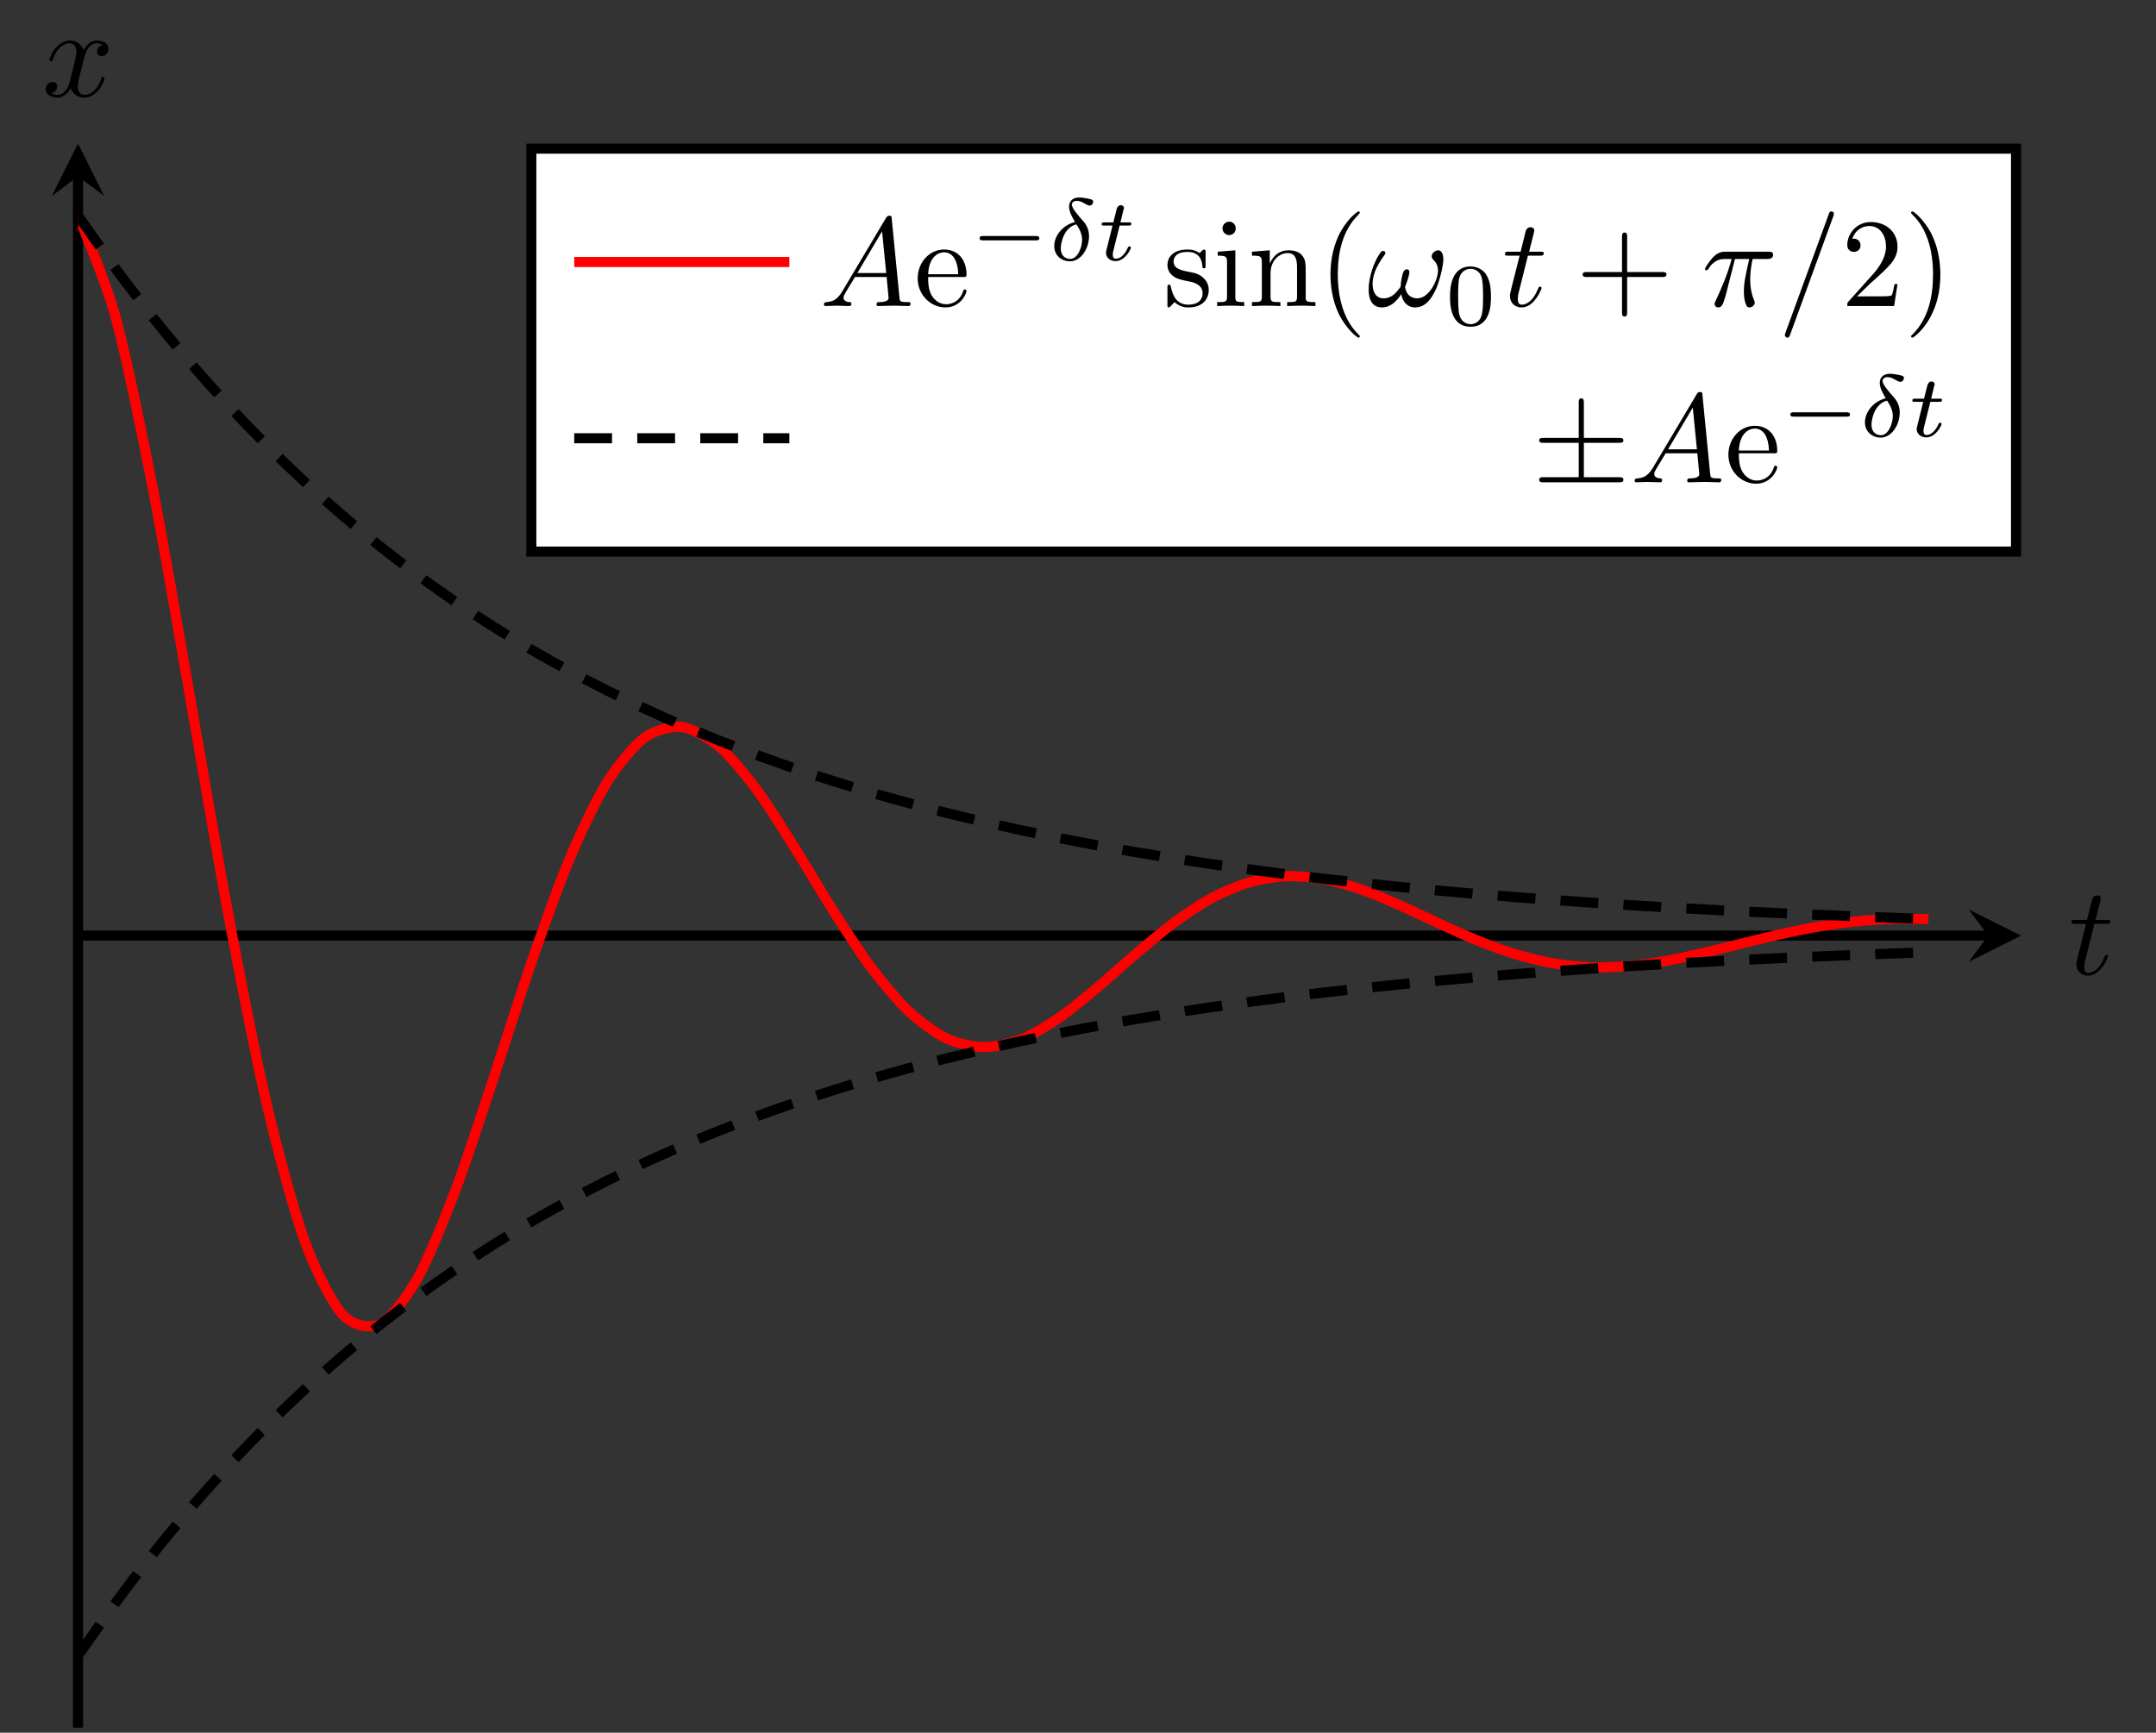 <?xml version="1.0" encoding="UTF-8"?>
<svg xmlns="http://www.w3.org/2000/svg" xmlns:xlink="http://www.w3.org/1999/xlink" width="170.428pt" height="137pt" viewBox="0 0 170.428 137" version="1.1">
<rect x="0" y="0" width="170.428" height="137" fill="#333333" stroke="none"/>
<defs>
<g>
<symbol overflow="visible" id="glyph0-0">
<path style="stroke:none;" d=""/>
</symbol>
<symbol overflow="visible" id="glyph0-1">
<path style="stroke:none;" d="M 2.047 -3.984 L 2.984 -3.984 C 3.188 -3.984 3.297 -3.984 3.297 -4.188 C 3.297 -4.297 3.188 -4.297 3.016 -4.297 L 2.141 -4.297 C 2.5 -5.719 2.547 -5.906 2.547 -5.969 C 2.547 -6.141 2.422 -6.234 2.25 -6.234 C 2.219 -6.234 1.938 -6.234 1.859 -5.875 L 1.469 -4.297 L 0.531 -4.297 C 0.328 -4.297 0.234 -4.297 0.234 -4.109 C 0.234 -3.984 0.312 -3.984 0.516 -3.984 L 1.391 -3.984 C 0.672 -1.156 0.625 -0.984 0.625 -0.812 C 0.625 -0.266 1 0.109 1.547 0.109 C 2.562 0.109 3.125 -1.344 3.125 -1.422 C 3.125 -1.531 3.047 -1.531 3.016 -1.531 C 2.922 -1.531 2.906 -1.5 2.859 -1.391 C 2.438 -0.344 1.906 -0.109 1.562 -0.109 C 1.359 -0.109 1.25 -0.234 1.25 -0.562 C 1.25 -0.812 1.281 -0.875 1.312 -1.047 Z M 2.047 -3.984 "/>
</symbol>
<symbol overflow="visible" id="glyph0-2">
<path style="stroke:none;" d="M 3.328 -3.016 C 3.391 -3.266 3.625 -4.188 4.312 -4.188 C 4.359 -4.188 4.609 -4.188 4.812 -4.062 C 4.531 -4 4.344 -3.766 4.344 -3.516 C 4.344 -3.359 4.453 -3.172 4.719 -3.172 C 4.938 -3.172 5.25 -3.344 5.25 -3.75 C 5.25 -4.266 4.672 -4.406 4.328 -4.406 C 3.75 -4.406 3.406 -3.875 3.281 -3.656 C 3.031 -4.312 2.5 -4.406 2.203 -4.406 C 1.172 -4.406 0.594 -3.125 0.594 -2.875 C 0.594 -2.766 0.703 -2.766 0.719 -2.766 C 0.797 -2.766 0.828 -2.797 0.844 -2.875 C 1.188 -3.938 1.844 -4.188 2.188 -4.188 C 2.375 -4.188 2.719 -4.094 2.719 -3.516 C 2.719 -3.203 2.547 -2.547 2.188 -1.141 C 2.031 -0.531 1.672 -0.109 1.234 -0.109 C 1.172 -0.109 0.953 -0.109 0.734 -0.234 C 0.984 -0.297 1.203 -0.5 1.203 -0.781 C 1.203 -1.047 0.984 -1.125 0.844 -1.125 C 0.531 -1.125 0.297 -0.875 0.297 -0.547 C 0.297 -0.094 0.781 0.109 1.219 0.109 C 1.891 0.109 2.25 -0.594 2.266 -0.641 C 2.391 -0.281 2.75 0.109 3.344 0.109 C 4.375 0.109 4.938 -1.172 4.938 -1.422 C 4.938 -1.531 4.859 -1.531 4.828 -1.531 C 4.734 -1.531 4.719 -1.484 4.688 -1.422 C 4.359 -0.344 3.688 -0.109 3.375 -0.109 C 2.984 -0.109 2.828 -0.422 2.828 -0.766 C 2.828 -0.984 2.875 -1.203 2.984 -1.641 Z M 3.328 -3.016 "/>
</symbol>
<symbol overflow="visible" id="glyph0-3">
<path style="stroke:none;" d="M 1.781 -1.141 C 1.391 -0.484 1 -0.344 0.562 -0.312 C 0.438 -0.297 0.344 -0.297 0.344 -0.109 C 0.344 -0.047 0.406 0 0.484 0 C 0.75 0 1.062 -0.031 1.328 -0.031 C 1.672 -0.031 2.016 0 2.328 0 C 2.391 0 2.516 0 2.516 -0.188 C 2.516 -0.297 2.438 -0.312 2.359 -0.312 C 2.141 -0.328 1.891 -0.406 1.891 -0.656 C 1.891 -0.781 1.953 -0.891 2.031 -1.031 L 2.797 -2.297 L 5.297 -2.297 C 5.312 -2.094 5.453 -0.734 5.453 -0.641 C 5.453 -0.344 4.938 -0.312 4.734 -0.312 C 4.594 -0.312 4.5 -0.312 4.5 -0.109 C 4.5 0 4.609 0 4.641 0 C 5.047 0 5.469 -0.031 5.875 -0.031 C 6.125 -0.031 6.766 0 7.016 0 C 7.062 0 7.188 0 7.188 -0.203 C 7.188 -0.312 7.094 -0.312 6.953 -0.312 C 6.344 -0.312 6.344 -0.375 6.312 -0.672 L 5.703 -6.891 C 5.688 -7.094 5.688 -7.141 5.516 -7.141 C 5.359 -7.141 5.312 -7.062 5.25 -6.969 Z M 2.984 -2.609 L 4.938 -5.906 L 5.266 -2.609 Z M 2.984 -2.609 "/>
</symbol>
<symbol overflow="visible" id="glyph0-4">
<path style="stroke:none;" d="M 6.031 -3.703 C 6.031 -4.156 5.859 -4.406 5.625 -4.406 C 5.375 -4.406 5.109 -4.172 5.109 -3.938 C 5.109 -3.844 5.156 -3.734 5.25 -3.641 C 5.422 -3.484 5.609 -3.219 5.609 -2.797 C 5.609 -2.406 5.406 -1.828 5.109 -1.375 C 4.812 -0.953 4.438 -0.609 3.969 -0.609 C 3.406 -0.609 3.094 -0.969 3 -1.5 C 3.109 -1.766 3.344 -2.406 3.344 -2.688 C 3.344 -2.797 3.297 -2.906 3.156 -2.906 C 3.078 -2.906 2.969 -2.875 2.891 -2.734 C 2.781 -2.531 2.656 -1.891 2.656 -1.531 C 2.328 -1.062 1.938 -0.609 1.312 -0.609 C 0.641 -0.609 0.438 -1.203 0.438 -1.75 C 0.438 -3 1.453 -4.047 1.453 -4.172 C 1.453 -4.281 1.375 -4.359 1.266 -4.359 C 1.141 -4.359 1.062 -4.234 1 -4.141 C 0.5 -3.406 0.125 -2.219 0.125 -1.312 C 0.125 -0.625 0.344 0.109 1.172 0.109 C 1.875 0.109 2.344 -0.391 2.703 -0.938 C 2.797 -0.359 3.188 0.109 3.797 0.109 C 4.578 0.109 5.047 -0.5 5.406 -1.25 C 5.656 -1.734 6.031 -3.094 6.031 -3.703 Z M 6.031 -3.703 "/>
</symbol>
<symbol overflow="visible" id="glyph0-5">
<path style="stroke:none;" d="M 2.641 -3.719 L 3.766 -3.719 C 3.438 -2.25 3.344 -1.812 3.344 -1.141 C 3.344 -1 3.344 -0.734 3.422 -0.391 C 3.531 0.047 3.641 0.109 3.781 0.109 C 3.984 0.109 4.203 -0.062 4.203 -0.266 C 4.203 -0.328 4.203 -0.344 4.141 -0.484 C 3.844 -1.203 3.844 -1.859 3.844 -2.141 C 3.844 -2.656 3.922 -3.203 4.031 -3.719 L 5.156 -3.719 C 5.297 -3.719 5.656 -3.719 5.656 -4.062 C 5.656 -4.297 5.438 -4.297 5.25 -4.297 L 1.906 -4.297 C 1.688 -4.297 1.312 -4.297 0.875 -3.828 C 0.531 -3.438 0.266 -2.984 0.266 -2.938 C 0.266 -2.922 0.266 -2.828 0.391 -2.828 C 0.469 -2.828 0.484 -2.875 0.547 -2.953 C 1.031 -3.719 1.609 -3.719 1.812 -3.719 L 2.375 -3.719 C 2.062 -2.516 1.531 -1.312 1.109 -0.406 C 1.031 -0.25 1.031 -0.234 1.031 -0.156 C 1.031 0.031 1.188 0.109 1.312 0.109 C 1.609 0.109 1.688 -0.172 1.812 -0.531 C 1.953 -1 1.953 -1.016 2.078 -1.516 Z M 2.641 -3.719 "/>
</symbol>
<symbol overflow="visible" id="glyph0-6">
<path style="stroke:none;" d="M 4.375 -7.094 C 4.422 -7.234 4.422 -7.266 4.422 -7.281 C 4.422 -7.391 4.344 -7.484 4.234 -7.484 C 4.156 -7.484 4.094 -7.453 4.062 -7.391 L 0.594 2.109 C 0.547 2.25 0.547 2.281 0.547 2.297 C 0.547 2.406 0.641 2.5 0.75 2.5 C 0.875 2.5 0.906 2.422 0.969 2.25 Z M 4.375 -7.094 "/>
</symbol>
<symbol overflow="visible" id="glyph1-0">
<path style="stroke:none;" d=""/>
</symbol>
<symbol overflow="visible" id="glyph1-1">
<path style="stroke:none;" d="M 1.109 -2.516 C 1.172 -4 2.016 -4.25 2.359 -4.25 C 3.375 -4.25 3.484 -2.906 3.484 -2.516 Z M 1.109 -2.297 L 3.891 -2.297 C 4.109 -2.297 4.141 -2.297 4.141 -2.516 C 4.141 -3.5 3.594 -4.469 2.359 -4.469 C 1.203 -4.469 0.281 -3.438 0.281 -2.188 C 0.281 -0.859 1.328 0.109 2.469 0.109 C 3.688 0.109 4.141 -1 4.141 -1.188 C 4.141 -1.281 4.062 -1.312 4 -1.312 C 3.922 -1.312 3.891 -1.25 3.875 -1.172 C 3.531 -0.141 2.625 -0.141 2.531 -0.141 C 2.031 -0.141 1.641 -0.438 1.406 -0.812 C 1.109 -1.281 1.109 -1.938 1.109 -2.297 Z M 1.109 -2.297 "/>
</symbol>
<symbol overflow="visible" id="glyph1-2">
<path style="stroke:none;" d="M 2.078 -1.938 C 2.297 -1.891 3.109 -1.734 3.109 -1.016 C 3.109 -0.516 2.766 -0.109 1.984 -0.109 C 1.141 -0.109 0.781 -0.672 0.594 -1.531 C 0.562 -1.656 0.562 -1.688 0.453 -1.688 C 0.328 -1.688 0.328 -1.625 0.328 -1.453 L 0.328 -0.125 C 0.328 0.047 0.328 0.109 0.438 0.109 C 0.484 0.109 0.5 0.094 0.688 -0.094 C 0.703 -0.109 0.703 -0.125 0.891 -0.312 C 1.328 0.094 1.781 0.109 1.984 0.109 C 3.125 0.109 3.594 -0.562 3.594 -1.281 C 3.594 -1.797 3.297 -2.109 3.172 -2.219 C 2.844 -2.547 2.453 -2.625 2.031 -2.703 C 1.469 -2.812 0.812 -2.938 0.812 -3.516 C 0.812 -3.875 1.062 -4.281 1.922 -4.281 C 3.016 -4.281 3.078 -3.375 3.094 -3.078 C 3.094 -2.984 3.188 -2.984 3.203 -2.984 C 3.344 -2.984 3.344 -3.031 3.344 -3.219 L 3.344 -4.234 C 3.344 -4.391 3.344 -4.469 3.234 -4.469 C 3.188 -4.469 3.156 -4.469 3.031 -4.344 C 3 -4.312 2.906 -4.219 2.859 -4.188 C 2.484 -4.469 2.078 -4.469 1.922 -4.469 C 0.703 -4.469 0.328 -3.797 0.328 -3.234 C 0.328 -2.891 0.484 -2.609 0.75 -2.391 C 1.078 -2.141 1.359 -2.078 2.078 -1.938 Z M 2.078 -1.938 "/>
</symbol>
<symbol overflow="visible" id="glyph1-3">
<path style="stroke:none;" d="M 1.766 -4.406 L 0.375 -4.297 L 0.375 -3.984 C 1.016 -3.984 1.109 -3.922 1.109 -3.438 L 1.109 -0.75 C 1.109 -0.312 1 -0.312 0.328 -0.312 L 0.328 0 C 0.641 -0.016 1.188 -0.031 1.422 -0.031 C 1.781 -0.031 2.125 -0.016 2.469 0 L 2.469 -0.312 C 1.797 -0.312 1.766 -0.359 1.766 -0.75 Z M 1.797 -6.141 C 1.797 -6.453 1.562 -6.672 1.281 -6.672 C 0.969 -6.672 0.75 -6.406 0.75 -6.141 C 0.75 -5.875 0.969 -5.609 1.281 -5.609 C 1.562 -5.609 1.797 -5.828 1.797 -6.141 Z M 1.797 -6.141 "/>
</symbol>
<symbol overflow="visible" id="glyph1-4">
<path style="stroke:none;" d="M 1.094 -3.422 L 1.094 -0.75 C 1.094 -0.312 0.984 -0.312 0.312 -0.312 L 0.312 0 C 0.672 -0.016 1.172 -0.031 1.453 -0.031 C 1.703 -0.031 2.219 -0.016 2.562 0 L 2.562 -0.312 C 1.891 -0.312 1.781 -0.312 1.781 -0.75 L 1.781 -2.594 C 1.781 -3.625 2.5 -4.188 3.125 -4.188 C 3.766 -4.188 3.875 -3.656 3.875 -3.078 L 3.875 -0.75 C 3.875 -0.312 3.766 -0.312 3.094 -0.312 L 3.094 0 C 3.438 -0.016 3.953 -0.031 4.219 -0.031 C 4.469 -0.031 5 -0.016 5.328 0 L 5.328 -0.312 C 4.812 -0.312 4.562 -0.312 4.562 -0.609 L 4.562 -2.516 C 4.562 -3.375 4.562 -3.672 4.25 -4.031 C 4.109 -4.203 3.781 -4.406 3.203 -4.406 C 2.469 -4.406 2 -3.984 1.719 -3.359 L 1.719 -4.406 L 0.312 -4.297 L 0.312 -3.984 C 1.016 -3.984 1.094 -3.922 1.094 -3.422 Z M 1.094 -3.422 "/>
</symbol>
<symbol overflow="visible" id="glyph1-5">
<path style="stroke:none;" d="M 3.297 2.391 C 3.297 2.359 3.297 2.344 3.125 2.172 C 1.891 0.922 1.562 -0.969 1.562 -2.5 C 1.562 -4.234 1.938 -5.969 3.172 -7.203 C 3.297 -7.328 3.297 -7.344 3.297 -7.375 C 3.297 -7.453 3.266 -7.484 3.203 -7.484 C 3.094 -7.484 2.203 -6.797 1.609 -5.531 C 1.109 -4.438 0.984 -3.328 0.984 -2.5 C 0.984 -1.719 1.094 -0.516 1.641 0.625 C 2.25 1.844 3.094 2.5 3.203 2.5 C 3.266 2.5 3.297 2.469 3.297 2.391 Z M 3.297 2.391 "/>
</symbol>
<symbol overflow="visible" id="glyph1-6">
<path style="stroke:none;" d="M 4.078 -2.297 L 6.859 -2.297 C 7 -2.297 7.188 -2.297 7.188 -2.5 C 7.188 -2.688 7 -2.688 6.859 -2.688 L 4.078 -2.688 L 4.078 -5.484 C 4.078 -5.625 4.078 -5.812 3.875 -5.812 C 3.672 -5.812 3.672 -5.625 3.672 -5.484 L 3.672 -2.688 L 0.891 -2.688 C 0.75 -2.688 0.562 -2.688 0.562 -2.5 C 0.562 -2.297 0.75 -2.297 0.891 -2.297 L 3.672 -2.297 L 3.672 0.5 C 3.672 0.641 3.672 0.828 3.875 0.828 C 4.078 0.828 4.078 0.641 4.078 0.5 Z M 4.078 -2.297 "/>
</symbol>
<symbol overflow="visible" id="glyph1-7">
<path style="stroke:none;" d="M 1.266 -0.766 L 2.328 -1.797 C 3.875 -3.172 4.469 -3.703 4.469 -4.703 C 4.469 -5.844 3.578 -6.641 2.359 -6.641 C 1.234 -6.641 0.5 -5.719 0.5 -4.828 C 0.5 -4.281 1 -4.281 1.031 -4.281 C 1.203 -4.281 1.547 -4.391 1.547 -4.812 C 1.547 -5.062 1.359 -5.328 1.016 -5.328 C 0.938 -5.328 0.922 -5.328 0.891 -5.312 C 1.109 -5.969 1.656 -6.328 2.234 -6.328 C 3.141 -6.328 3.562 -5.516 3.562 -4.703 C 3.562 -3.906 3.078 -3.125 2.516 -2.5 L 0.609 -0.375 C 0.5 -0.266 0.5 -0.234 0.5 0 L 4.203 0 L 4.469 -1.734 L 4.234 -1.734 C 4.172 -1.438 4.109 -1 4 -0.844 C 3.938 -0.766 3.281 -0.766 3.062 -0.766 Z M 1.266 -0.766 "/>
</symbol>
<symbol overflow="visible" id="glyph1-8">
<path style="stroke:none;" d="M 2.875 -2.5 C 2.875 -3.266 2.766 -4.469 2.219 -5.609 C 1.625 -6.828 0.766 -7.484 0.672 -7.484 C 0.609 -7.484 0.562 -7.438 0.562 -7.375 C 0.562 -7.344 0.562 -7.328 0.75 -7.141 C 1.734 -6.156 2.297 -4.578 2.297 -2.5 C 2.297 -0.781 1.938 0.969 0.703 2.219 C 0.562 2.344 0.562 2.359 0.562 2.391 C 0.562 2.453 0.609 2.5 0.672 2.5 C 0.766 2.5 1.672 1.812 2.25 0.547 C 2.766 -0.547 2.875 -1.656 2.875 -2.5 Z M 2.875 -2.5 "/>
</symbol>
<symbol overflow="visible" id="glyph2-0">
<path style="stroke:none;" d=""/>
</symbol>
<symbol overflow="visible" id="glyph2-1">
<path style="stroke:none;" d="M 5.188 -1.578 C 5.297 -1.578 5.469 -1.578 5.469 -1.734 C 5.469 -1.922 5.297 -1.922 5.188 -1.922 L 1.031 -1.922 C 0.922 -1.922 0.75 -1.922 0.75 -1.75 C 0.75 -1.578 0.906 -1.578 1.031 -1.578 Z M 5.188 -1.578 "/>
</symbol>
<symbol overflow="visible" id="glyph3-0">
<path style="stroke:none;" d=""/>
</symbol>
<symbol overflow="visible" id="glyph3-1">
<path style="stroke:none;" d="M 2.062 -3.031 C 1.016 -2.766 0.422 -1.875 0.422 -1.141 C 0.422 -0.391 0.984 0.078 1.672 0.078 C 2.516 0.078 3.172 -0.906 3.172 -1.922 C 3.172 -2.594 2.812 -3 2.594 -3.234 C 2.344 -3.531 1.812 -4.094 1.812 -4.422 C 1.812 -4.516 1.922 -4.703 2.203 -4.703 C 2.438 -4.703 2.641 -4.594 2.781 -4.516 C 2.844 -4.484 3.094 -4.328 3.203 -4.328 C 3.375 -4.328 3.5 -4.484 3.5 -4.625 C 3.5 -4.797 3.406 -4.812 3.031 -4.891 C 2.953 -4.906 2.625 -4.969 2.406 -4.969 C 1.875 -4.969 1.594 -4.672 1.594 -4.25 C 1.594 -3.875 1.812 -3.453 2.062 -3.031 Z M 2.172 -2.844 C 2.375 -2.531 2.625 -2.125 2.625 -1.625 C 2.625 -1.047 2.281 -0.109 1.688 -0.109 C 1.312 -0.109 0.938 -0.359 0.938 -0.938 C 0.938 -1.406 1.203 -2.609 2.172 -2.844 Z M 2.172 -2.844 "/>
</symbol>
<symbol overflow="visible" id="glyph3-2">
<path style="stroke:none;" d="M 1.719 -2.75 L 2.422 -2.75 C 2.562 -2.75 2.641 -2.75 2.641 -2.906 C 2.641 -3 2.562 -3 2.438 -3 L 1.781 -3 L 2.031 -4.031 C 2.047 -4.062 2.062 -4.109 2.062 -4.125 C 2.062 -4.266 1.953 -4.359 1.812 -4.359 C 1.641 -4.359 1.547 -4.234 1.484 -4.062 C 1.438 -3.875 1.531 -4.219 1.219 -3 L 0.516 -3 C 0.391 -3 0.297 -3 0.297 -2.844 C 0.297 -2.75 0.375 -2.75 0.5 -2.75 L 1.156 -2.75 L 0.75 -1.109 C 0.703 -0.938 0.641 -0.688 0.641 -0.594 C 0.641 -0.188 1 0.062 1.391 0.062 C 2.172 0.062 2.609 -0.906 2.609 -1 C 2.609 -1.094 2.516 -1.094 2.5 -1.094 C 2.406 -1.094 2.406 -1.078 2.344 -0.953 C 2.156 -0.516 1.797 -0.125 1.422 -0.125 C 1.266 -0.125 1.172 -0.219 1.172 -0.469 C 1.172 -0.531 1.203 -0.688 1.219 -0.75 Z M 1.719 -2.75 "/>
</symbol>
<symbol overflow="visible" id="glyph4-0">
<path style="stroke:none;" d=""/>
</symbol>
<symbol overflow="visible" id="glyph4-1">
<path style="stroke:none;" d="M 3.594 -2.219 C 3.594 -2.984 3.5 -3.547 3.188 -4.031 C 2.969 -4.344 2.531 -4.625 1.984 -4.625 C 0.359 -4.625 0.359 -2.719 0.359 -2.219 C 0.359 -1.719 0.359 0.141 1.984 0.141 C 3.594 0.141 3.594 -1.719 3.594 -2.219 Z M 1.984 -0.062 C 1.656 -0.062 1.234 -0.25 1.094 -0.812 C 1 -1.219 1 -1.797 1 -2.312 C 1 -2.828 1 -3.359 1.094 -3.734 C 1.25 -4.281 1.688 -4.438 1.984 -4.438 C 2.359 -4.438 2.719 -4.203 2.844 -3.797 C 2.953 -3.422 2.969 -2.922 2.969 -2.312 C 2.969 -1.797 2.969 -1.281 2.875 -0.844 C 2.734 -0.203 2.266 -0.062 1.984 -0.062 Z M 1.984 -0.062 "/>
</symbol>
<symbol overflow="visible" id="glyph5-0">
<path style="stroke:none;" d=""/>
</symbol>
<symbol overflow="visible" id="glyph5-1">
<path style="stroke:none;" d="M 4.078 -3.125 L 6.844 -3.125 C 7.016 -3.125 7.203 -3.125 7.203 -3.312 C 7.203 -3.516 7.016 -3.516 6.844 -3.516 L 4.078 -3.516 L 4.078 -6.266 C 4.078 -6.438 4.078 -6.641 3.875 -6.641 C 3.672 -6.641 3.672 -6.453 3.672 -6.297 L 3.672 -3.516 L 0.891 -3.516 C 0.734 -3.516 0.547 -3.516 0.547 -3.312 C 0.547 -3.125 0.734 -3.125 0.891 -3.125 L 3.672 -3.125 L 3.672 -0.406 L 0.891 -0.406 C 0.734 -0.406 0.547 -0.406 0.547 -0.203 C 0.547 0 0.734 0 0.891 0 L 6.844 0 C 7.016 0 7.203 0 7.203 -0.203 C 7.203 -0.406 7.016 -0.406 6.844 -0.406 L 4.078 -0.406 Z M 4.078 -3.125 "/>
</symbol>
</g>
<clipPath id="clip1">
  <path d="M 6.168 11.355 L 159.762 11.355 L 159.762 117 L 6.168 117 Z M 6.168 11.355 "/>
</clipPath>
<clipPath id="clip2">
  <path d="M 6.168 11.355 L 159.762 11.355 L 159.762 84 L 6.168 84 Z M 6.168 11.355 "/>
</clipPath>
<clipPath id="clip3">
  <path d="M 6.168 64 L 159.762 64 L 159.762 136.602 L 6.168 136.602 Z M 6.168 64 "/>
</clipPath>
</defs>
<g id="surface1">
<path style="fill:none;stroke-width:0.797;stroke-linecap:butt;stroke-linejoin:miter;stroke:rgb(0%,0%,0%);stroke-opacity:1;stroke-miterlimit:10;" d="M 0.001 62.624 L 151.005 62.624 " transform="matrix(1,0,0,-1,6.167,136.601)"/>
<path style=" stroke:none;fill-rule:nonzero;fill:rgb(0%,0%,0%);fill-opacity:1;" d="M 159.762 73.977 L 155.617 71.906 L 157.172 73.977 L 155.617 76.051 "/>
<path style="fill:none;stroke-width:0.797;stroke-linecap:butt;stroke-linejoin:miter;stroke:rgb(0%,0%,0%);stroke-opacity:1;stroke-miterlimit:10;" d="M 0.001 -0.001 L 0.001 122.656 " transform="matrix(1,0,0,-1,6.167,136.601)"/>
<path style=" stroke:none;fill-rule:nonzero;fill:rgb(0%,0%,0%);fill-opacity:1;" d="M 6.168 11.355 L 4.094 15.5 L 6.168 13.945 L 8.238 15.5 "/>
<g clip-path="url(#clip1)" clip-rule="nonzero">
<path style="fill:none;stroke-width:0.797;stroke-linecap:butt;stroke-linejoin:miter;stroke:rgb(100%,0%,0%);stroke-opacity:1;stroke-miterlimit:10;" d="M 0.001 119.554 C 0.001 119.554 2.157 114.527 2.985 111.492 C 3.813 108.46 5.142 101.937 5.97 97.695 C 6.798 93.453 8.126 85.601 8.954 80.921 C 9.782 76.242 11.114 68.363 11.942 63.964 C 12.771 59.57 14.099 52.773 14.927 49.242 C 15.755 45.706 17.083 40.796 17.911 38.499 C 18.739 36.203 20.067 33.597 20.895 32.683 C 21.724 31.769 23.052 31.511 23.88 31.913 C 24.712 32.316 26.04 34.113 26.868 35.585 C 27.696 37.058 29.024 40.351 29.853 42.535 C 30.681 44.718 32.009 48.835 32.837 51.32 C 33.665 53.808 34.993 58.054 35.821 60.449 C 36.649 62.843 37.978 66.597 38.81 68.578 C 39.638 70.558 40.966 73.367 41.794 74.71 C 42.622 76.054 43.95 77.652 44.778 78.265 C 45.606 78.874 46.935 79.214 47.763 79.113 C 48.591 79.007 49.919 78.218 50.747 77.515 C 51.575 76.816 52.907 75.163 53.735 74.046 C 54.563 72.929 55.892 70.781 56.72 69.468 C 57.548 68.152 58.876 65.874 59.704 64.578 C 60.532 63.277 61.86 61.21 62.688 60.109 C 63.517 59.007 64.845 57.41 65.673 56.632 C 66.505 55.851 67.833 54.886 68.661 54.492 C 69.489 54.101 70.817 53.808 71.645 53.804 C 72.474 53.8 73.802 54.128 74.63 54.456 C 75.458 54.785 76.786 55.597 77.614 56.163 C 78.442 56.73 79.77 57.851 80.603 58.542 C 81.431 59.234 82.759 60.449 83.587 61.152 C 84.415 61.851 85.743 62.984 86.571 63.597 C 87.399 64.206 88.728 65.109 89.556 65.554 C 90.384 66.003 91.712 66.578 92.54 66.824 C 93.368 67.066 94.7 67.281 95.528 67.32 C 96.356 67.355 97.685 67.23 98.513 67.081 C 99.341 66.933 100.669 66.535 101.497 66.249 C 102.325 65.964 103.653 65.39 104.481 65.027 C 105.31 64.663 106.638 64.019 107.466 63.64 C 108.298 63.261 109.626 62.644 110.454 62.308 C 111.282 61.972 112.61 61.464 113.438 61.21 C 114.267 60.953 115.595 60.617 116.423 60.468 C 117.251 60.316 118.579 60.171 119.407 60.132 C 120.235 60.097 121.563 60.136 122.395 60.199 C 123.224 60.261 124.552 60.453 125.38 60.597 C 126.208 60.738 127.536 61.035 128.364 61.222 C 129.192 61.41 130.52 61.753 131.349 61.956 C 132.177 62.16 133.505 62.496 134.333 62.679 C 135.161 62.863 136.493 63.148 137.321 63.292 C 138.149 63.437 139.478 63.632 140.306 63.722 C 141.134 63.812 142.462 63.906 143.29 63.937 C 144.118 63.964 146.274 63.937 146.274 63.937 " transform="matrix(1,0,0,-1,6.167,136.601)"/>
</g>
<g clip-path="url(#clip2)" clip-rule="nonzero">
<path style="fill:none;stroke-width:0.797;stroke-linecap:butt;stroke-linejoin:miter;stroke:rgb(0%,0%,0%);stroke-opacity:1;stroke-dasharray:2.989,1.993;stroke-miterlimit:10;" d="M 0.001 119.554 C 0.001 119.554 2.157 116.472 2.985 115.347 C 3.813 114.222 5.142 112.488 5.97 111.445 C 6.798 110.402 8.126 108.796 8.954 107.831 C 9.782 106.863 11.114 105.378 11.942 104.484 C 12.771 103.585 14.099 102.206 14.927 101.378 C 15.755 100.55 17.083 99.273 17.911 98.507 C 18.739 97.742 20.067 96.566 20.895 95.855 C 21.724 95.144 23.052 94.054 23.88 93.394 C 24.712 92.738 26.04 91.722 26.868 91.113 C 27.696 90.503 29.024 89.57 29.853 89.003 C 30.681 88.441 32.009 87.574 32.837 87.05 C 33.665 86.531 34.993 85.726 35.821 85.242 C 36.649 84.757 37.978 84.011 38.81 83.566 C 39.638 83.117 40.966 82.433 41.794 82.019 C 42.622 81.601 43.95 80.96 44.778 80.578 C 45.606 80.195 46.935 79.605 47.763 79.249 C 48.591 78.894 49.919 78.351 50.747 78.019 C 51.575 77.691 52.907 77.179 53.735 76.874 C 54.563 76.57 55.892 76.105 56.72 75.82 C 57.548 75.538 58.876 75.105 59.704 74.843 C 60.532 74.581 61.86 74.179 62.688 73.937 C 63.517 73.695 64.845 73.324 65.673 73.101 C 66.505 72.878 67.833 72.531 68.661 72.324 C 69.489 72.117 70.817 71.8 71.645 71.609 C 72.474 71.417 73.802 71.121 74.63 70.941 C 75.458 70.765 76.786 70.492 77.614 70.328 C 78.442 70.163 79.77 69.906 80.603 69.753 C 81.431 69.601 82.759 69.367 83.587 69.226 C 84.415 69.085 85.743 68.871 86.571 68.738 C 87.399 68.609 88.728 68.406 89.556 68.285 C 90.384 68.163 91.712 67.976 92.54 67.867 C 93.368 67.753 94.7 67.581 95.528 67.476 C 96.356 67.374 97.685 67.214 98.513 67.117 C 99.341 67.023 100.669 66.874 101.497 66.785 C 102.325 66.695 103.653 66.558 104.481 66.476 C 105.31 66.394 106.638 66.269 107.466 66.191 C 108.298 66.117 109.626 65.999 110.454 65.929 C 111.282 65.855 112.61 65.749 113.438 65.683 C 114.267 65.617 115.595 65.515 116.423 65.456 C 117.251 65.394 118.579 65.304 119.407 65.246 C 120.235 65.191 121.563 65.105 122.395 65.05 C 123.224 64.999 124.552 64.921 125.38 64.871 C 126.208 64.824 127.536 64.749 128.364 64.706 C 129.192 64.66 130.52 64.593 131.349 64.55 C 132.177 64.511 133.505 64.445 134.333 64.41 C 135.161 64.371 136.493 64.312 137.321 64.277 C 138.149 64.242 139.478 64.187 140.306 64.156 C 141.134 64.121 142.462 64.07 143.29 64.038 C 144.118 64.011 146.274 63.937 146.274 63.937 " transform="matrix(1,0,0,-1,6.167,136.601)"/>
</g>
<g clip-path="url(#clip3)" clip-rule="nonzero">
<path style="fill:none;stroke-width:0.797;stroke-linecap:butt;stroke-linejoin:miter;stroke:rgb(0%,0%,0%);stroke-opacity:1;stroke-dasharray:2.989,1.993;stroke-miterlimit:10;" d="M 0.001 5.695 C 0.001 5.695 2.157 8.773 2.985 9.898 C 3.813 11.023 5.142 12.757 5.97 13.8 C 6.798 14.843 8.126 16.449 8.954 17.417 C 9.782 18.382 11.114 19.867 11.942 20.765 C 12.771 21.66 14.099 23.038 14.927 23.867 C 15.755 24.695 17.083 25.972 17.911 26.738 C 18.739 27.503 20.067 28.683 20.895 29.39 C 21.724 30.101 23.052 31.191 23.88 31.851 C 24.712 32.507 26.04 33.527 26.868 34.136 C 27.696 34.746 29.024 35.679 29.853 36.242 C 30.681 36.804 32.009 37.671 32.837 38.195 C 33.665 38.718 34.993 39.523 35.821 40.003 C 36.649 40.488 37.978 41.234 38.81 41.679 C 39.638 42.128 40.966 42.812 41.794 43.23 C 42.622 43.644 43.95 44.285 44.778 44.667 C 45.606 45.054 46.935 45.64 47.763 45.996 C 48.591 46.351 49.919 46.898 50.747 47.226 C 51.575 47.554 52.907 48.066 53.735 48.371 C 54.563 48.675 55.892 49.144 56.72 49.425 C 57.548 49.706 58.876 50.14 59.704 50.402 C 60.532 50.663 61.86 51.066 62.688 51.308 C 63.517 51.55 64.845 51.921 65.673 52.144 C 66.505 52.371 67.833 52.714 68.661 52.921 C 69.489 53.128 70.817 53.445 71.645 53.636 C 72.474 53.828 73.802 54.124 74.63 54.304 C 75.458 54.48 76.786 54.753 77.614 54.917 C 78.442 55.085 79.77 55.339 80.603 55.492 C 81.431 55.648 82.759 55.878 83.587 56.019 C 84.415 56.16 85.743 56.378 86.571 56.507 C 87.399 56.64 88.728 56.839 89.556 56.96 C 90.384 57.081 91.712 57.269 92.54 57.378 C 93.368 57.492 94.7 57.663 95.528 57.769 C 96.356 57.871 97.685 58.031 98.513 58.128 C 99.341 58.222 100.669 58.371 101.497 58.46 C 102.325 58.55 103.653 58.687 104.481 58.769 C 105.31 58.851 106.638 58.98 107.466 59.054 C 108.298 59.132 109.626 59.249 110.454 59.32 C 111.282 59.39 112.61 59.499 113.438 59.562 C 114.267 59.628 115.595 59.73 116.423 59.788 C 117.251 59.851 118.579 59.945 119.407 59.999 C 120.235 60.054 121.563 60.14 122.395 60.195 C 123.224 60.246 124.552 60.328 125.38 60.374 C 126.208 60.421 127.536 60.496 128.364 60.538 C 129.192 60.585 130.52 60.652 131.349 60.695 C 132.177 60.734 133.505 60.8 134.333 60.835 C 135.161 60.874 136.493 60.933 137.321 60.968 C 138.149 61.003 139.478 61.058 140.306 61.093 C 141.134 61.124 142.462 61.175 143.29 61.206 C 144.118 61.234 146.274 61.312 146.274 61.312 " transform="matrix(1,0,0,-1,6.167,136.601)"/>
</g>
<g style="fill:rgb(0%,0%,0%);fill-opacity:1;">
  <use xlink:href="#glyph0-1" x="163.51" y="77.031"/>
</g>
<g style="fill:rgb(0%,0%,0%);fill-opacity:1;">
  <use xlink:href="#glyph0-2" x="3.32" y="7.61"/>
</g>
<path style="fill-rule:nonzero;fill:rgb(100%,100%,100%);fill-opacity:1;stroke-width:0.797;stroke-linecap:butt;stroke-linejoin:miter;stroke:rgb(0%,0%,0%);stroke-opacity:1;stroke-miterlimit:10;" d="M 35.833 92.988 L 153.196 92.988 L 153.196 124.847 L 35.833 124.847 Z M 35.833 92.988 " transform="matrix(1,0,0,-1,6.167,136.601)"/>
<path style="fill:none;stroke-width:0.797;stroke-linecap:butt;stroke-linejoin:miter;stroke:rgb(100%,0%,0%);stroke-opacity:1;stroke-miterlimit:10;" d="M 0.002 0.001 C 0.002 0.001 6.146 0.001 8.506 0.001 C 10.865 0.001 17.009 0.001 17.009 0.001 " transform="matrix(1,0,0,-1,45.389,20.716)"/>
<g style="fill:rgb(0%,0%,0%);fill-opacity:1;">
  <use xlink:href="#glyph0-3" x="64.788" y="24.198"/>
</g>
<g style="fill:rgb(0%,0%,0%);fill-opacity:1;">
  <use xlink:href="#glyph1-1" x="72.26" y="24.198"/>
</g>
<g style="fill:rgb(0%,0%,0%);fill-opacity:1;">
  <use xlink:href="#glyph2-1" x="76.688" y="20.583"/>
</g>
<g style="fill:rgb(0%,0%,0%);fill-opacity:1;">
  <use xlink:href="#glyph3-1" x="82.914" y="20.583"/>
</g>
<g style="fill:rgb(0%,0%,0%);fill-opacity:1;">
  <use xlink:href="#glyph3-2" x="86.787" y="20.583"/>
</g>
<g style="fill:rgb(0%,0%,0%);fill-opacity:1;">
  <use xlink:href="#glyph1-2" x="91.956" y="24.198"/>
  <use xlink:href="#glyph1-3" x="95.885" y="24.198"/>
  <use xlink:href="#glyph1-4" x="98.653" y="24.198"/>
  <use xlink:href="#glyph1-5" x="104.188" y="24.198"/>
</g>
<g style="fill:rgb(0%,0%,0%);fill-opacity:1;">
  <use xlink:href="#glyph0-4" x="108.063" y="24.198"/>
</g>
<g style="fill:rgb(0%,0%,0%);fill-opacity:1;">
  <use xlink:href="#glyph4-1" x="114.264" y="25.693"/>
</g>
<g style="fill:rgb(0%,0%,0%);fill-opacity:1;">
  <use xlink:href="#glyph0-1" x="118.733" y="24.198"/>
</g>
<g style="fill:rgb(0%,0%,0%);fill-opacity:1;">
  <use xlink:href="#glyph1-6" x="124.545" y="24.198"/>
</g>
<g style="fill:rgb(0%,0%,0%);fill-opacity:1;">
  <use xlink:href="#glyph0-5" x="134.507" y="24.198"/>
</g>
<g style="fill:rgb(0%,0%,0%);fill-opacity:1;">
  <use xlink:href="#glyph0-6" x="140.544" y="24.198"/>
</g>
<g style="fill:rgb(0%,0%,0%);fill-opacity:1;">
  <use xlink:href="#glyph1-7" x="145.525" y="24.198"/>
  <use xlink:href="#glyph1-8" x="150.506" y="24.198"/>
</g>
<path style="fill:none;stroke-width:0.797;stroke-linecap:butt;stroke-linejoin:miter;stroke:rgb(0%,0%,0%);stroke-opacity:1;stroke-dasharray:2.989,1.993;stroke-miterlimit:10;" d="M 0.002 0.002 C 0.002 0.002 6.146 0.002 8.506 0.002 C 10.865 0.002 17.009 0.002 17.009 0.002 " transform="matrix(1,0,0,-1,45.389,34.654)"/>
<g style="fill:rgb(0%,0%,0%);fill-opacity:1;">
  <use xlink:href="#glyph5-1" x="121.124" y="38.136"/>
</g>
<g style="fill:rgb(0%,0%,0%);fill-opacity:1;">
  <use xlink:href="#glyph0-3" x="128.873" y="38.136"/>
</g>
<g style="fill:rgb(0%,0%,0%);fill-opacity:1;">
  <use xlink:href="#glyph1-1" x="136.345" y="38.136"/>
</g>
<g style="fill:rgb(0%,0%,0%);fill-opacity:1;">
  <use xlink:href="#glyph2-1" x="140.773" y="34.521"/>
</g>
<g style="fill:rgb(0%,0%,0%);fill-opacity:1;">
  <use xlink:href="#glyph3-1" x="146.999" y="34.521"/>
</g>
<g style="fill:rgb(0%,0%,0%);fill-opacity:1;">
  <use xlink:href="#glyph3-2" x="150.872" y="34.521"/>
</g>
</g>
</svg>
